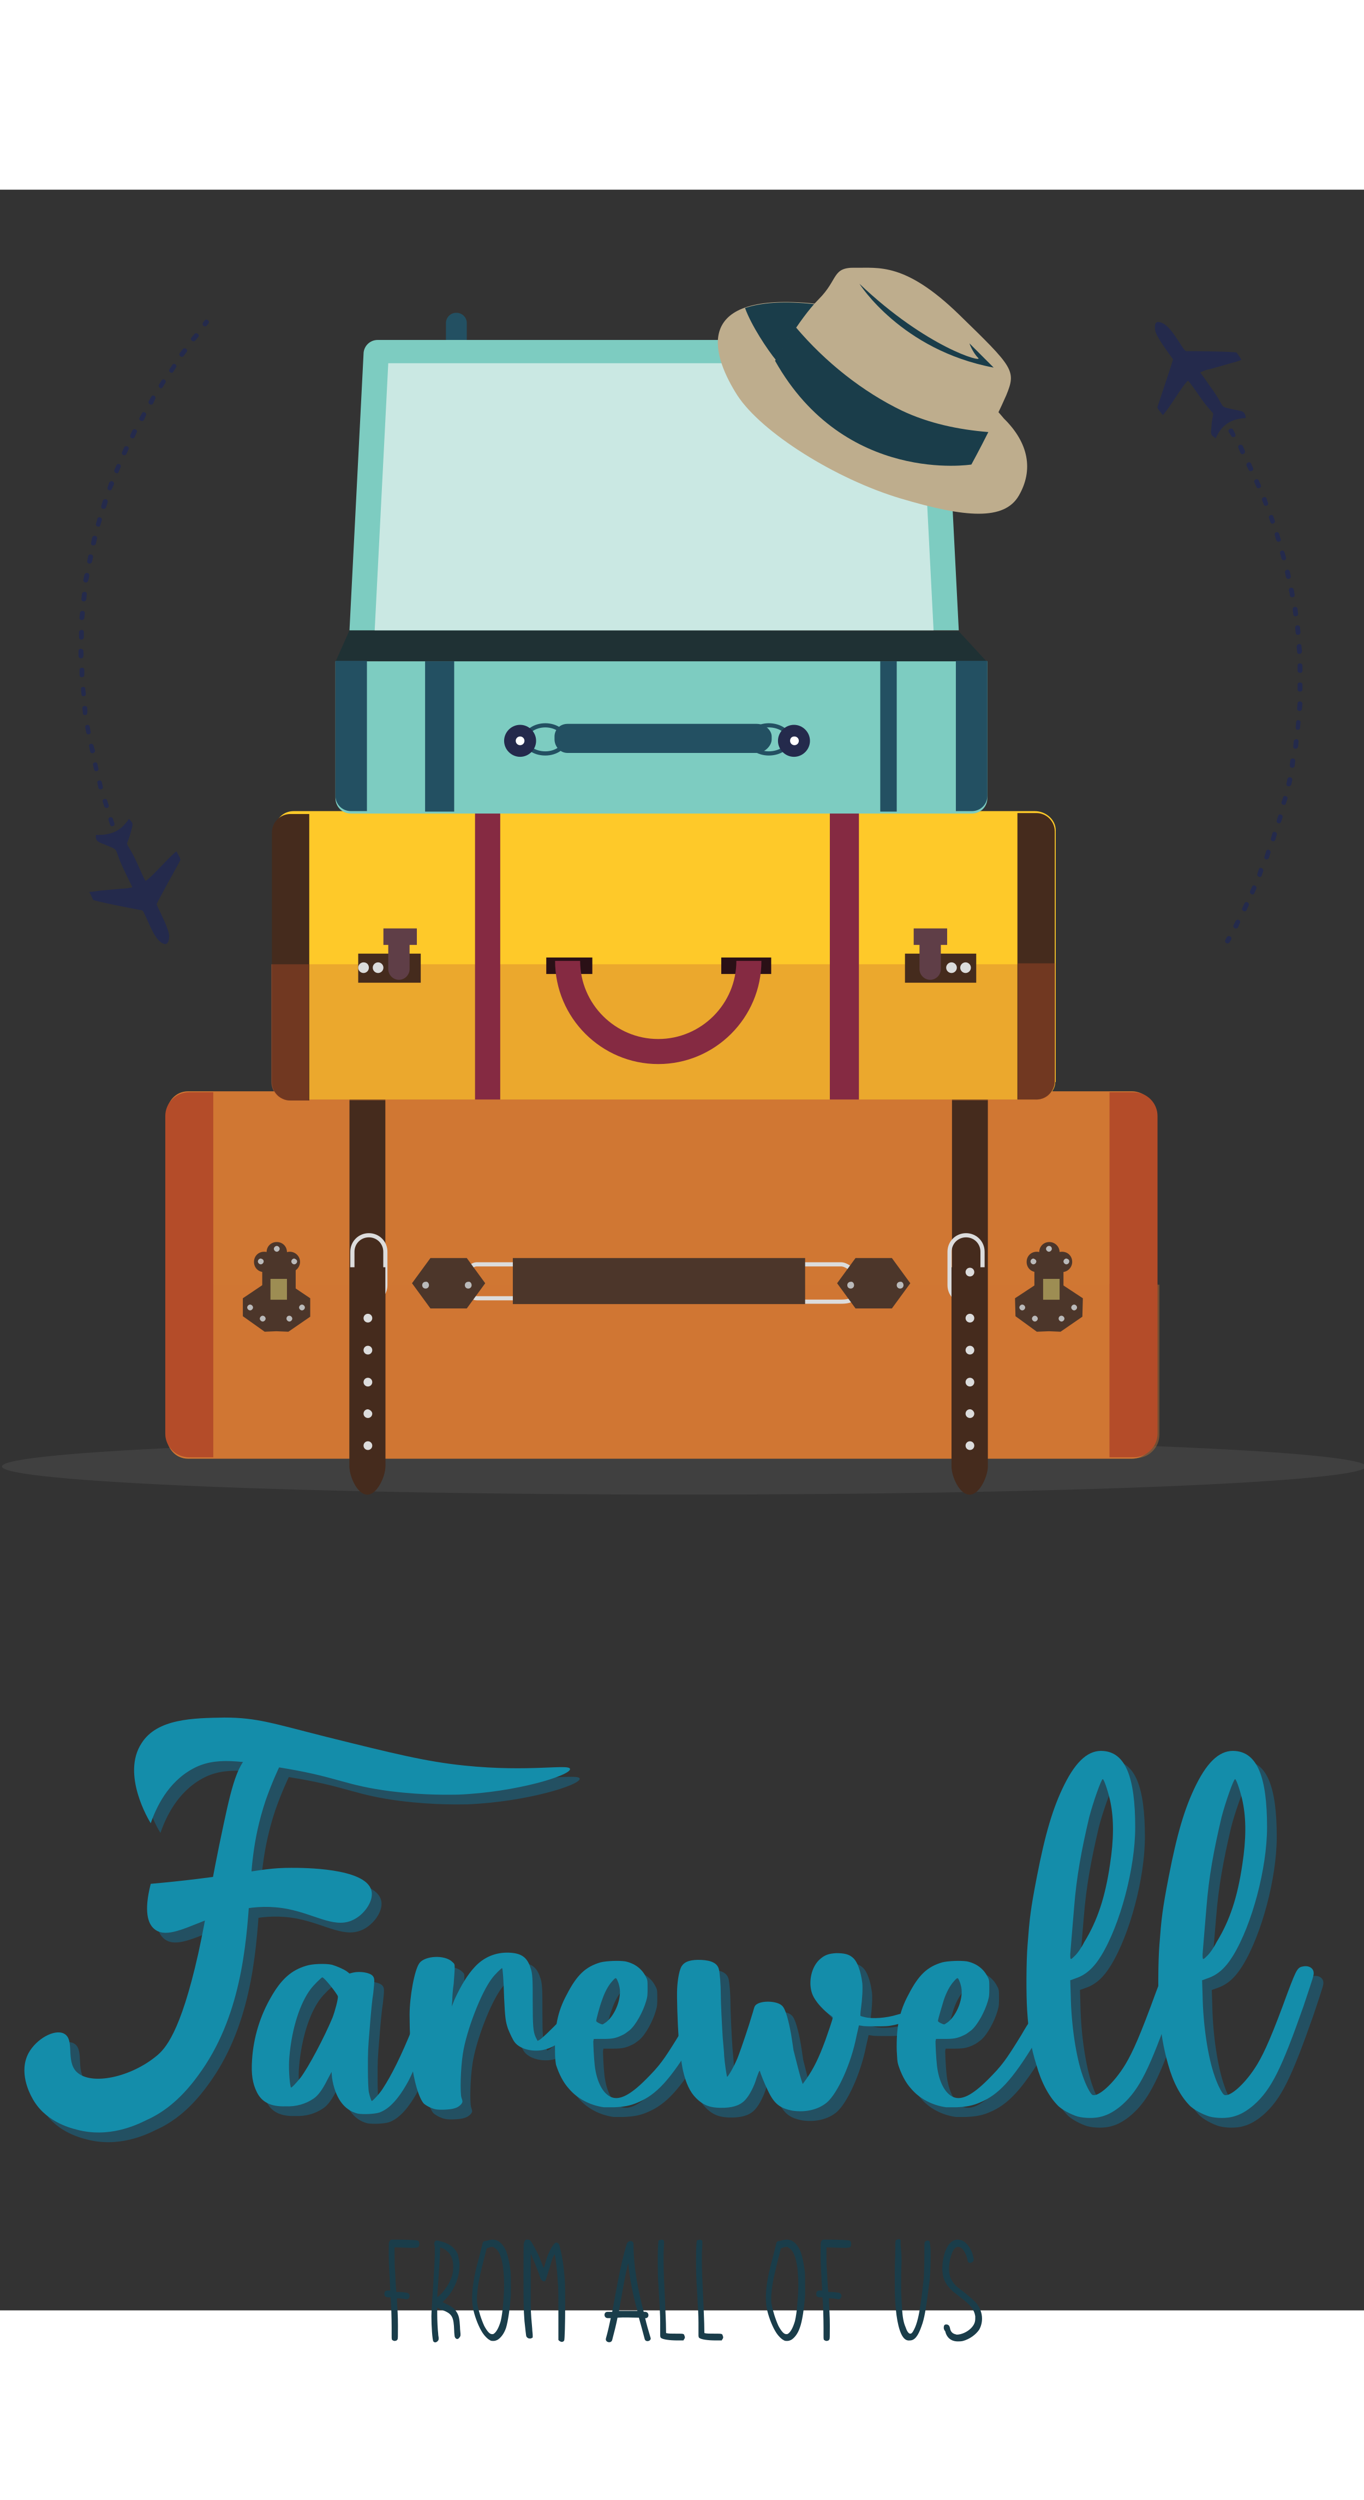 <svg id="elW1OX0fuoS1" xmlns="http://www.w3.org/2000/svg" xmlns:xlink="http://www.w3.org/1999/xlink" viewBox="78.9 66.4 281.4 437.5" shape-rendering="geometricPrecision" text-rendering="geometricPrecision" width="1364" height="2500"><rect x="78.9" y="66.4" width="281.4" height="437.5" fill="#333333" stroke="none"/><style>@keyframes elW1OX0fuoS439_tr__tr{0%{transform:translate(219.6px,164.223px) rotate(0deg)}to{transform:translate(219.6px,164.223px) rotate(-360deg)}}@keyframes elW1OX0fuoS471_tr__tr{0%{transform:translate(210.345px,166.277px) rotate(0deg)}to{transform:translate(210.345px,166.277px) rotate(-360deg)}}@keyframes elW1OX0fuoS633_tr__tr{.1%,0%,23%,57%,88%{transform:translate(258.499px,92.973px) rotate(0deg)}11%,46%,77%{transform:translate(258.499px,92.973px) rotate(-10deg)}35%,67%{transform:translate(258.499px,92.973px) rotate(10deg)}to{transform:translate(258.499px,92.973px) rotate(20deg)}}</style><g clip-rule="evenodd" fill="#242a4c" fill-rule="evenodd"><path d="M329.3 102.8c-1.2-.9-1-.6-.8-3.3.3-2.4.7-1.3-.8-3.1-1.4-1.6-3-4.3-4.1-5.5-1 .7-3.9 5.8-5.2 7.1-.3-.4-.5-.6-.8-1-.4-.6-.4-.4-.1-1.3.6-1.9 2.7-8 3-9.2-.9-1.3-3.6-4.8-3.7-6.1-.1-.6-.1-1.7.7-1.6 2 .1 3.7 3.4 5.1 5.4.6.8.5.6 1.5.6 1.1 0 9 .1 9.5.3.1.1.9 1.2 1 1.5-.7.3-1.4.5-2.2.7l-4.2 1.2c-.7.1-1.5.4-2.1.7.7.9 1.3 1.8 2 2.8 3.5 4.7 1.6 4.1 4.7 4.8 1.7.4 2.6.2 2.7 1.8-3.2.2-5 1.5-6.2 4.2z" transform="translate(.4 14.902)"/><path d="M332.9 101c-.3-.5-1.2-.1-.9.5l.5.8c.3.5 1.2.2.8-.5l-.4-.8zM331.3 206.3c-.3.6.6 1 .9.4l.3-.5c.3-.6-.6-1-.9-.5l-.3.6zM333 203.2c-.3.6.6 1 .9.5l.4-.9c.3-.6-.6-1-.9-.4l-.4.8zM334.8 199.7c-.3.5.6 1 .9.4l.4-.9c.3-.6-.6-1.1-.9-.4l-.4.9zM336.4 196.2c-.2.6.7 1 .9.4l.4-.9c.2-.6-.7-1-.9-.4l-.4.9zM337.9 192.6c-.2.6.7 1 .9.4l.3-.9c.2-.6-.7-1-.9-.4l-.3.9zM339.4 189c-.3.6.6 1 .9.3l.3-1c.2-.5-.7-1-.9-.3l-.3 1zM340.7 185.3c-.2.6.7.9.9.3l.3-1c.2-.6-.8-.9-.9-.3l-.3 1zM341.9 181.6c-.2.6.7.9.9.3l.3-.9c.2-.6-.8-.9-.9-.3l-.3.9zM342.9 177.8c-.2.6.8.9.9.3l.3-.9c.2-.6-.8-.9-.9-.3l-.3.9zM343.9 174c-.1.7.8.8 1 .2l.2-.9c.1-.7-.9-.8-1-.2l-.2.9zM344.6 170.2c-.1.6.8.8 1 .2l.1-1c.1-.6-.8-.8-1-.2l-.1 1zM345.3 166.3c-.1.7.9.7 1 .1l.1-1c.1-.7-.9-.7-1-.1l-.1 1zM345.8 162.4c-.1.7.9.7.9.1l.1-1c.1-.7-.9-.8-.9-.1l-.1 1zM346.1 158.5c-.1.6.9.8 1 .1l.1-1c0-.7-1-.7-1-.1l-.1 1zM346.2 154.6c0 .6 1 .6 1 0v-1c0-.6-1-.6-1 0v1zM346.2 150.7c0 .6 1 .7 1 0v-1c0-.6-1-.7-1 0v1zM346.1 146.8c0 .7 1 .6 1-.1l-.1-1c0-.7-1-.6-1 .1l.1 1zM345.8 142.9c0 .6 1 .6 1-.1l-.1-1c-.1-.6-1-.6-1 .1l.1 1zM345.3 139.1c.1.7 1.1.4 1-.1l-.1-1c-.1-.7-1.1-.5-1 .1l.1 1zM344.6 135.2c.1.6 1.1.5 1-.2-.1-.3-.1-.7-.2-1-.1-.6-1.1-.5-1 .2.1.4.2.7.2 1zM343.8 131.4c.2.7 1.1.4 1-.2l-.2-.9c-.2-.7-1.1-.4-1 .2l.2.9zM342.9 127.6c.2.6 1.1.4.9-.3l-.3-1c-.2-.6-1.1-.4-.9.3l.3 1zM341.8 123.8c.2.6 1.2.3.9-.3-.1-.3-.2-.6-.3-1-.2-.6-1.1-.4-.9.3.1.4.2.7.3 1zM340.6 120.1c.2.6 1.1.2.9-.3l-.3-.9c-.2-.6-1.1-.2-.9.3l.3.9zM339.2 116.4c.2.6 1.1.3.9-.3l-.3-.9c-.2-.6-1.2-.2-.9.4l.3.8zM337.7 112.8c.2.6 1.2.2.9-.4l-.4-.9c-.3-.6-1.2-.1-.9.4l.4.9zM336.1 109.3c.3.6 1.2.1.9-.4l-.4-.9c-.3-.6-1.2-.1-.9.5l.4.8zM334.4 105.8c.3.6 1.2.1.9-.5l-.4-.9c-.3-.6-1.2-.2-.9.4l.4 1z" transform="translate(.4 14.902)"/></g><g clip-rule="evenodd" fill="#242a4c" fill-rule="evenodd"><path d="M105.1 181.3c1 1.1.9.8.2 3.4-.7 2.3-.9 1.2.2 3.2 1.1 1.8 2.2 4.8 3 6.2 1.1-.5 4.9-5 6.4-6.1.2.4.4.7.6 1.1.3.7.3.5-.1 1.3-1 1.8-4.1 7.4-4.6 8.5.6 1.5 2.7 5.3 2.6 6.7 0 .6-.2 1.7-1 1.5-1.9-.5-3-4-4.1-6.2-.4-.9-.4-.7-1.4-.9-1.1-.2-8.8-1.7-9.2-2-.1-.2-.6-1.4-.8-1.6.7-.1 1.5-.2 2.3-.3l4.4-.4c.7 0 1.5-.1 2.2-.3-.5-1-1-2.1-1.5-3.1-2.6-5.3-.9-4.3-3.7-5.5-1.6-.7-2.5-.7-2.3-2.2 3.2.1 5.1-.8 6.8-3.3z" transform="translate(.4 14.902)"/><path d="M101.2 182.5c.2.6 1.1.3.9-.3l-.3-.9c-.2-.6-1.1-.4-.9.3l.3.9zM121.5 79.1c.4-.5-.4-1.1-.8-.6l-.3.4c-.4.6.4 1.1.8.6l.3-.4zM119.4 81.9c.4-.5-.4-1.1-.8-.6l-.6.7c-.4.5.4 1.1.8.6l.6-.7zM117 85c.4-.5-.4-1.1-.8-.6l-.6.8c-.4.5.4 1.1.8.6l.6-.8zM114.8 88.2c.4-.6-.5-1.1-.8-.5l-.5.8c-.4.6.5 1.1.8.5l.5-.8zM112.6 91.4c.4-.6-.5-1.1-.8-.5l-.5.8c-.3.6.5 1.1.8.5l.5-.8zM110.5 94.7c.3-.5-.4-1.1-.8-.5l-.5.9c-.3.5.5 1.1.9.5l.4-.9zM108.6 98.1c.3-.6-.6-1-.8-.5l-.5.9c-.3.6.6 1 .9.5l.4-.9zM106.7 101.6c.3-.6-.6-1-.9-.4l-.4.9c-.3.6.6 1 .9.4l.4-.9zM105 105.1c.3-.6-.6-1-.9-.4l-.4.9c-.3.6.6 1 .9.4l.4-.9zM103.4 108.7c.2-.6-.7-.9-.9-.3l-.4.9c-.2.6.7 1 .9.4l.4-1zM102 112.3c.2-.6-.7-1-1-.3l-.3.9c-.2.6.7.9.9.3l.4-.9zM100.7 116c.2-.7-.8-.9-1-.3l-.3 1c-.2.7.8.9 1 .3l.3-1zM99.5 119.7c.2-.6-.8-.9-.9-.3l-.3 1c-.2.6.8.9.9.3l.3-1zM98.5 123.5c.2-.6-.8-.9-1-.2l-.2 1c-.2.7.8.8 1 .2l.2-1zM97.7 127.3c.1-.6-.9-.8-1-.2l-.2 1c-.1.6.8.8 1 .1l.2-.9zM96.9 131.1c.1-.6-.8-.8-1-.1-.1.3-.1.6-.2 1-.1.6.9.8 1 .1.1-.3.2-.6.2-1zM96.4 135c.1-.7-.9-.7-1-.1l-.1 1c-.1.7.9.7 1 .1l.1-1zM96 138.9c.1-.6-.9-.7-1-.1l-.1 1c0 .6.9.7 1 0l.1-.9zM95.8 142.8c0-.7-1-.6-1 0v1c0 .7 1 .7 1 0v-1zM95.7 146.7c0-.6-1-.7-1 0v1c0 .6 1 .7 1 0 .1-.3 0-.7 0-1zM95.9 150.6c0-.7-1-.6-1 0v1c0 .7 1 .6 1 0v-1zM96.1 154.5c0-.6-1-.6-.9.1l.1 1c0 .6 1 .5.9-.1l-.1-1zM96.5 158.4c-.1-.6-1.1-.5-1 .1 0 .3.1.7.1 1 0 .6 1 .5.9-.1.1-.3 0-.6 0-1zM97 162.3c-.1-.7-1.1-.4-.9.2l.2 1c.1.6 1.1.4.9-.2l-.2-1zM97.8 166.2c-.1-.6-1.1-.5-.9.2l.2 1c.1.6 1.1.4 1-.2l-.3-1zM98.6 170c-.1-.6-1.1-.4-.9.2l.2.9c.2.7 1.1.3.9-.2l-.2-.9zM99.5 173.7c-.2-.6-1.1-.3-.9.2l.2 1c.2.6 1.1.3.9-.3l-.2-.9zM100.6 177.5c-.2-.6-1.1-.3-.9.3l.3.9c.2.6 1.2.4.9-.3l-.3-.9z" transform="translate(.4 14.902)"/></g><path d="M360.3 314.9c0 3.2-63 5.8-140.7 5.8s-140.7-2.6-140.7-5.8 63-5.8 140.7-5.8 140.7 2.6 140.7 5.8z" opacity=".2" fill="#777677" transform="translate(.4 14.902)"/><g fill="#d07733"><path d="M316.9 308.3c0 2.7-2.3 5-4.9 5H117.3c-2.7 0-4.5-2.3-4.5-5v-65.8c0-2.7 1.8-5 4.5-5H312c2.7 0 4.9 2.3 4.9 5v65.8z" transform="translate(.4 14.902)"/><path d="M113 277.4v30.9c0 2.7 2.2 4.9 4.9 4.9h194.9c2.7 0 4.9-2.2 4.9-4.9v-30.9H113z" opacity=".4" transform="translate(.4 14.902)"/></g><g fill="#b44c29"><path d="M122.5 237.7h-5c-2.7 0-4.9 2.2-4.9 4.9v65.5c0 2.7 2.2 4.9 4.9 4.9h5v-75.3z" transform="translate(.4 14.902)"/><path d="M122.5 277.2h-9.9v30.9c0 2.7 2.2 4.9 4.9 4.9h5v-35.8z" opacity=".4" transform="translate(.4 14.902)"/></g><g fill="#b44c29"><path d="M307.4 237.7h5c2.7 0 4.9 2.2 4.9 4.9v65.5c0 2.7-2.2 4.9-4.9 4.9h-5v-75.3z" transform="translate(.4 14.902)"/><path d="M307.4 277.2h9.9v30.9c0 2.7-2.2 4.9-4.9 4.9h-5v-35.8z" opacity=".4" transform="translate(.4 14.902)"/></g><g transform="translate(.4 14.902)"><path fill="#4c362a" d="M137.9 277.1H133.2l-4.6 3.1v3.7l4.5 3.2 2.4-.1 2.5.1 4.5-3.1v-3.8z"/><g fill="#4c362a"><path d="M135.1 272.7c0 1.1-.9 2.1-2.1 2.1s-2.1-.9-2.1-2.1.9-2.1 2.1-2.1 2.1.9 2.1 2.1zM140.4 272.7c0 1.1-.9 2.1-2.1 2.1s-2.1-.9-2.1-2.1.9-2.1 2.1-2.1c1.1 0 2.1.9 2.1 2.1z"/><path d="M137.7 270.7c0 1.2-.9 2.1-2.1 2.1s-2.1-.9-2.1-2.1.9-2.1 2.1-2.1 2.1.9 2.1 2.1z"/><rect width="6.9" height="8.6" rx="0" ry="0" transform="translate(132.6 271.9)"/></g><path d="M132.9 272.6c0 .3-.3.6-.6.6s-.6-.3-.6-.6.3-.6.6-.6c.4.1.6.3.6.6zM130.7 282.1c0 .3-.3.6-.6.6s-.6-.3-.6-.6.3-.6.6-.6.6.3.6.6zM133.3 284.4c0 .3-.3.6-.6.6s-.6-.3-.6-.6.3-.6.6-.6.6.3.6.6zM140.2 282.1c0 .3.3.6.6.6s.6-.3.6-.6-.3-.6-.6-.6-.6.3-.6.6zM137.6 284.4c0 .3.3.6.6.6s.6-.3.6-.6-.3-.6-.6-.6c-.4 0-.6.3-.6.6zM136.2 270c0 .3-.3.6-.6.6s-.6-.3-.6-.6.3-.6.6-.6.6.3.6.6zM139.8 272.6c0 .3-.3.6-.6.6s-.6-.3-.6-.6.3-.6.6-.6c.3.1.6.3.6.6z" fill="#bababa"/><rect width="3.4" height="4.3" rx="0" ry="0" transform="translate(134.3 276.2)" fill="#9d8d53"/></g><g transform="translate(.4 14.902)"><path fill="#4c362a" d="M297.2 277.1h-4.6l-4.7 3.1.1 3.7 4.4 3.2 2.5-.1 2.4.1 4.5-3.1.1-3.8z"/><g fill="#4c362a"><path d="M294.5 272.7c0 1.1-.9 2.1-2.1 2.1s-2.1-.9-2.1-2.1.9-2.1 2.1-2.1c1.1 0 2.1.9 2.1 2.1zM299.7 272.7c0 1.1-.9 2.1-2.1 2.1s-2.1-.9-2.1-2.1.9-2.1 2.1-2.1 2.1.9 2.1 2.1z"/><path d="M297.1 270.7c0 1.2-.9 2.1-2.1 2.1s-2.1-.9-2.1-2.1.9-2.1 2.1-2.1c1.1 0 2.1.9 2.1 2.1z"/><rect width="6" height="8.6" rx="0" ry="0" transform="translate(291.9 271.9)"/></g><path d="M292.3 272.6c0 .3-.3.6-.6.6s-.6-.3-.6-.6.3-.6.6-.6c.3.1.6.3.6.6zM290 282.1c0 .3-.3.6-.6.6s-.6-.3-.6-.6.3-.6.6-.6.6.3.6.6zM292.6 284.4c0 .3-.3.6-.6.6s-.6-.3-.6-.6.3-.6.6-.6.6.3.6.6zM299.5 282.1c0 .3.3.6.6.6s.6-.3.6-.6-.3-.6-.6-.6-.6.3-.6.6zM296.9 284.4c0 .3.3.6.6.6s.6-.3.6-.6-.3-.6-.6-.6c-.4 0-.6.3-.6.6zM295.5 270c0 .3-.3.6-.6.6s-.6-.3-.6-.6.3-.6.6-.6c.4 0 .6.3.6.6zM299.1 272.6c0 .3-.3.6-.6.6s-.6-.3-.6-.6.3-.6.6-.6c.4.1.6.3.6.6z" fill="#bababa"/><rect width="3.4" height="4.3" rx="0" ry="0" transform="translate(293.7 276.2)" fill="#9d8d53"/></g><g transform="translate(.4 14.902)"><path d="M187.3 278.5c0 .9-.7 1.7-1.7 1.7h-8.7c-.9 0-1.7-.7-1.7-1.7v-3.6c0-.9.7-1.7 1.7-1.7h8.7c.9 0 1.7.7 1.7 1.7v3.6z" fill="none" stroke="#dcdcdc" stroke-width=".861" stroke-miterlimit="10"/><path fill="#4c362a" d="M167.3 282.3l-3.8-5.2 3.8-5.2h7.5l3.8 5.2-3.8 5.2z"/><path d="M254.5 275.1c0-.9-1.5-1.9-2.5-1.9h-8.1c-.9 0-1.5 1-1.5 1.9v4.8c0 .9.6 1 1.5 1h8.1c.9 0 2.5-.1 2.5-1v-4.8z" fill="none" stroke="#dcdcdc" stroke-width=".861" stroke-miterlimit="10"/><path fill="#4c362a" d="M262.5 282.3l3.8-5.2-3.8-5.2H255l-3.8 5.2 3.8 5.2z"/><rect width="60.3" height="9.5" rx="0" ry="0" transform="translate(184.3 271.9)" fill="#4c362a"/><path d="M167 277.5c0 .4-.3.7-.7.7s-.7-.3-.7-.7.3-.7.7-.7c.4-.1.7.3.7.7zM175.8 277.5c0 .4-.3.7-.7.7s-.7-.3-.7-.7.3-.7.7-.7c.4-.1.7.3.7.7zM264.9 277.5c0 .4-.3.7-.7.7s-.7-.3-.7-.7.3-.7.7-.7c.4-.1.7.3.7.7zM254.7 277.5c0 .4-.3.7-.7.7s-.7-.3-.7-.7.3-.7.7-.7c.4-.1.7.3.7.7z" fill="#bababa"/></g><path d="M150.6 237.7v77.2c0 2 1.6 5.8 3.7 5.8 2 0 3.7-3.8 3.7-5.8v-76.7-.5h-7.4z" fill="#452b1d" transform="translate(.4 14.902)"/><path d="M158.4 292.402c0 1.9-1.5 3.4-3.4 3.4s-3.4-1.5-3.4-3.4v-6.9c0-1.9 1.5-3.4 3.4-3.4s3.4 1.5 3.4 3.4v6.9z" fill="none" stroke="#dcdcdc" stroke-width=".861" stroke-miterlimit="10"/><path d="M150.6 273.8v41.1c0 2 1.6 5.8 3.7 5.8 2 0 3.7-3.8 3.7-5.8v-41.1h-7.4zM274.9 237.7v77.2c0 2 1.6 5.8 3.7 5.8 2 0 3.7-3.8 3.7-5.8v-76.7-.5h-7.4z" fill="#452b1d" transform="translate(.4 14.902)"/><path d="M281.6 292.402c0 1.9-1.5 3.4-3.4 3.4s-3.4-1.5-3.4-3.4v-6.9c0-1.9 1.5-3.4 3.4-3.4s3.4 1.5 3.4 3.4v6.9z" fill="none" stroke="#dcdcdc" stroke-width=".861" stroke-miterlimit="10"/><path d="M274.8 273.8v41.1c0 2 1.6 5.8 3.7 5.8 2 0 3.7-3.8 3.7-5.8v-41.1h-7.4z" fill="#452b1d" transform="translate(.4 14.902)"/><path d="M279.5 274.8c0 .5-.4.9-.9.9s-.9-.4-.9-.9.4-.9.9-.9.9.4.9.9z" fill="#dcdcdc" transform="translate(.4 14.902)"/><g fill="#dcdcdc"><path d="M155.3 284.3c0 .5-.4.9-.9.9s-.9-.4-.9-.9.4-.9.9-.9.9.4.9.9zM155.3 290.9c0 .5-.4.9-.9.9s-.9-.4-.9-.9.4-.9.9-.9.9.4.9.9zM155.3 297.5c0 .5-.4.9-.9.9s-.9-.4-.9-.9.4-.9.9-.9.9.4.9.9zM155.3 304c0 .5-.4.9-.9.9s-.9-.4-.9-.9.4-.9.9-.9c.5.1.9.5.9.9zM155.3 310.6c0 .5-.4.9-.9.9s-.9-.4-.9-.9.4-.9.9-.9.9.4.9.9z" transform="translate(.4 14.902)"/></g><g fill="#dcdcdc"><path d="M279.5 284.3c0 .5-.4.9-.9.9s-.9-.4-.9-.9.4-.9.9-.9.9.4.9.9zM279.5 290.9c0 .5-.4.9-.9.9s-.9-.4-.9-.9.4-.9.9-.9.9.4.9.9zM279.5 297.5c0 .5-.4.9-.9.9s-.9-.4-.9-.9.4-.9.9-.9.9.4.9.9zM279.5 304c0 .5-.4.9-.9.9s-.9-.4-.9-.9.4-.9.9-.9.9.5.9.9zM279.5 310.6c0 .5-.4.9-.9.9s-.9-.4-.9-.9.4-.9.9-.9.9.4.9.9z" transform="translate(.4 14.902)"/></g><g transform="translate(.4 14.902)"><path d="M296.2 235.6c0 2.1-2 3.6-4.3 3.6H139.1c-2.3 0-3.9-1.5-3.9-3.6v-52c0-2.1 1.6-3.9 3.9-3.9H292c2.3 0 4.3 1.8 4.3 3.9v52z" fill="#fec929"/><path d="M134.5 211.3v24.3c0 2.1 1.7 3.8 3.8 3.8h153.1c2.1 0 3.8-1.7 3.8-3.8v-24.3H134.5z" opacity=".4" fill="#d07733"/><path d="M142.3 180.3h-3.9c-2.1 0-3.8 1.7-3.8 3.8v51.5c0 2.1 1.7 3.8 3.8 3.8h3.9v-59.1z" fill="#452b1d"/><path d="M142.3 211.3h-7.8v24.3c0 2.1 1.7 3.8 3.8 3.8h3.9v-28.1z" opacity=".4" fill="#b44c29"/><path d="M288.4 180.1h3.9c2.1 0 3.8 1.7 3.8 3.8v51.5c0 2.1-1.7 3.8-3.8 3.8h-3.9v-59.1z" fill="#452b1d"/><path d="M288.4 211.1h7.8v24.3c0 2.1-1.7 3.8-3.8 3.8h-3.9v-28.1z" opacity=".4" fill="#b44c29"/><rect width="5.2" height="59.4" rx="0" ry="0" transform="translate(176.5 179.8)" fill="#852a42"/><rect width="6" height="59.4" rx="0" ry="0" transform="translate(249.7 179.8)" fill="#852a42"/><g><path fill="#452b1d" d="M165.3 215.1h-12.9v-6h12.9z"/><path d="M154.6 212c0 .6-.5 1.1-1.1 1.1s-1.1-.5-1.1-1.1.5-1.1 1.1-1.1c.7 0 1.1.5 1.1 1.1zM157.6 212c0 .6-.5 1.1-1.1 1.1s-1.1-.5-1.1-1.1.5-1.1 1.1-1.1 1.1.5 1.1 1.1z" fill="#dcdcdc"/><g fill="#5f3e47"><path d="M158.6 206.1v6.2c0 1.2 1 2.2 2.2 2.2s2.2-1 2.2-2.2v-6.2h-4.4z"/><rect width="6.9" height="3.4" rx="0" ry="0" transform="translate(157.6 203.9)"/></g></g><g><path fill="#452b1d" d="M265.2 215.1h14.7v-6h-14.7z"/><path d="M276.6 212c0 .6.5 1.1 1.1 1.1s1.1-.5 1.1-1.1-.5-1.1-1.1-1.1-1.1.5-1.1 1.1zM273.7 212c0 .6.5 1.1 1.1 1.1s1.1-.5 1.1-1.1-.5-1.1-1.1-1.1-1.1.5-1.1 1.1z" fill="#dcdcdc"/><g fill="#5f3e47"><path d="M272.6 206.1v6.2c0 1.2-1 2.2-2.2 2.2s-2.2-1-2.2-2.2v-6.2h4.4z"/><rect width="6.9" height="3.4" rx="0" ry="0" transform="translate(267 203.9)"/></g></g><g><rect width="9.5" height="3.4" rx="0" ry="0" transform="translate(191.2 209.9)" fill="#2a1016"/><rect width="10.3" height="3.4" rx="0" ry="0" transform="translate(227.3 209.9)" fill="#2a1016"/><path d="M233 210.6c0 10.3-8.4 18.7-18.7 18.7s-18.7-8.4-18.7-18.7" fill="none" stroke="#852a42" stroke-width="5.168" stroke-miterlimit="10"/></g></g><g transform="translate(.4 14.902)"><g fill="#235062"><path d="M174.8 87v-8c0-1.2-1-2.1-2.1-2.1h-.1c-1.2 0-2.1 1-2.1 2.1v8h4.3zM257.5 87v-8c0-1.2-1-2.1-2.1-2.1h-.1c-1.2 0-2.1 1-2.1 2.1v8h4.3z"/></g><path fill="#1f3134" d="M282.3 149.1l-134.5-.4 2.8-6.3 125.7.2z"/><path fill="#f8cb71" d="M155.7 137.6l2.9-49.1h109.7l2.9 49.1z"/><path d="M276.3 142.4l-2.9-57c0-1.6-1.3-2.9-2.9-2.9H156.4c-1.6 0-2.9 1.3-2.9 2.9l-2.9 57h125.7z" fill="#7dccc1"/><path fill="#cae8e3" d="M271.1 142.4l-2.8-55.1H158.6l-2.8 55.1z"/><path d="M147.7 148.7V177c0 1.8 1.4 3.2 3.2 3.2H279c1.8 0 3.2-1.4 3.2-3.2v-28.2H147.7z" fill="#7dccc1"/><path d="M147.7 148.7v27.8c0 1.8 1.4 3.2 3.2 3.2h3.3v-31h-6.5zM275.7 148.7v31h3.3c1.8 0 3.2-1.4 3.2-3.2v-27.8h-6.5z" fill="#235062"/><path d="M195.1 164.9c0 1.6-1.9 2.9-4.1 2.9-2.3 0-4.1-1.3-4.1-2.9s1.9-2.9 4.1-2.9 4.1 1.3 4.1 2.9z" fill="none" stroke="#235062" stroke-width=".861" stroke-miterlimit="10"/><path d="M189.1 165.2c0 1.8-1.5 3.3-3.3 3.3s-3.3-1.5-3.3-3.3 1.5-3.3 3.3-3.3 3.3 1.5 3.3 3.3z" fill="#242a4c"/><path d="M186.7 165.2c0 .5-.4.9-.9.9s-.9-.4-.9-.9.4-.9.9-.9.9.4.9.9z" fill="#fff"/><path d="M233 164.9c0 1.6 1.9 2.9 4.1 2.9 2.3 0 4.2-1.3 4.2-2.9s-1.9-2.9-4.2-2.9c-2.2 0-4.1 1.3-4.1 2.9z" fill="none" stroke="#235062" stroke-width=".861" stroke-miterlimit="10"/><path d="M239 165.2c0 1.8 1.5 3.3 3.3 3.3s3.3-1.5 3.3-3.3-1.5-3.3-3.3-3.3-3.3 1.5-3.3 3.3z" fill="#242a4c"/><path d="M241.5 165.2c0 .5.4.9.9.9s.9-.4.9-.9-.4-.9-.9-.9c-.6 0-.9.4-.9.9z" fill="#fff"/><path d="M237.7 164.9c0 1.3-1.4 2.8-3.1 2.8h-39c-1.7 0-2.7-1.5-2.7-2.8v-.6c0-1.3 1-2.6 2.7-2.6h39c1.7 0 3.1 1.3 3.1 2.6v.6z" fill="#235062"/><rect width="6" height="31" rx="0" ry="0" transform="translate(166.2 148.8)" fill="#235062"/><rect width="3.4" height="31" rx="0" ry="0" transform="translate(260.1 148.8)" fill="#235062"/></g><g style="animation:elW1OX0fuoS633_tr__tr 10000ms linear infinite normal forwards"><path d="M285.6 98.7s-18-22.4-41.3-23.9c-23.3-1.6-18.6 11.4-13.7 19.1 5 7.7 20.3 17.3 33.7 21.3s21.4 4.6 24.4-.6 2.1-10.8-3.1-15.9z" fill="#bead8d" transform="translate(.4 14.902)"/><path d="M276.4 105.5c1.5-2.4 3.1-5 5.2-6.8.6-.7 1.3-1.5 2-2.1-5.2-5.7-20.6-20.4-39.4-21.7-5.4-.4-9.2.1-12 1 1.3 3.6 4.6 8.6 6.5 10.9 4.9 6 9.3 8.2 15.7 12.6 6.7 4.5 13.8 7.4 21.2 8.9 0-1 .2-1.9.8-2.8z" fill="#1a3d4a" transform="translate(.4 14.902)"/><path d="M238.5 86.8s4.8-8.6 8.9-12.7 2.7-6.6 7.5-6.5 10.3-1.2 21.5 9.7 11.8 11.5 9.7 16.6c-2.2 5.1-7.1 14.4-7.1 14.4s-26.2 4.1-40.5-21.5z" fill="#bead8d" transform="translate(.4 14.902)"/><path d="M264.6 97.1c-8.1-3.9-15.8-10-21.9-17.2-2.4 3.5-4.3 6.9-4.3 6.9 14.4 25.6 40.5 21.4 40.5 21.4s1.7-3.1 3.5-6.7c-6.2-.5-12.3-1.8-17.8-4.4zM255.8 70.9s8.6 13.7 27.7 17.3l-5-5s.6 1.8 1.8 3c1.2 1.1-10.5-2-24.5-15.3z" fill="#1a3d4a" transform="translate(.4 14.902)"/></g><g><g fill="#1a3d4a"><path d="M159.4 482.4h1c2.1 0 4.1.1 4.3.2s.3.3.3.7-.1.6-.3.7c-.1 0-.4.1-.8.1-1.2 0-3.2-.1-3.8-.1h-.2v1.3c0 1.1 0 2.6.1 3.5.1 1.8.2 4.3.3 4.4h.5c.5 0 1.5.1 1.8.2.2.1.4.3.4.6 0 .2-.1.5-.3.6-.1.1-.2.1-.3.1s-.3 0-.6-.1c-.2 0-.6-.1-.9-.1h-.5v.5c.1 2.1.2 2.9.2 5.2 0 2.4 0 2.6-.1 2.8s-.3.3-.6.3c-.1 0-.2 0-.3-.1-.3-.1-.3-.2-.3-1v-.7-.9c0-1.9-.1-5-.2-6v-.3h-.4c-.7 0-.9-.2-.9-.7s.2-.7.8-.7h.4v-.5c-.2-3.4-.3-5-.3-6.8v-.9c0-2 0-1.9.5-2.3h.2zM173.3 487.8c0 2.8-1.5 5.6-3 7l-.5.5s.3.1.6.3c1.3.6 1.9 1 2.4 1.9.4.7.5 1.3.6 2.9 0 .6.1 1.2.1 1.4v.3c0 .3-.2.5-.4.7-.1.1-.2.1-.3.1-.2 0-.4-.2-.5-.5 0-.1-.1-.7-.1-1.2-.1-2.9-.4-3.5-2.5-4.3-.3-.1-.7-.3-.8-.4-.2-.1-.2-.1-.2 0v1.2c0 1.4.1 3.3.2 4.1 0 .4.1.7.1.9s0 .4-.1.5c-.1.2-.4.4-.6.4s-.3-.1-.4-.2c-.2-.3-.4-3.1-.4-5.2 0-1.6.7-10.6.7-12.9v-1.1c0-.4 0-.6-.1-.7v-.3c0-.2.1-.4.2-.5s.2-.1.3-.1.3 0 .6.1c1.8.4 3 1.2 3.7 2.6.2.7.4 1.6.4 2.5zm-4.6 6.5c1.4-1 2.8-3.1 3.2-5 .1-.5.1-1 .1-1.4 0-2-1-3.4-2.7-3.9 0 1.8-.4 7.3-.6 10.3zM180.1 482.4c1.2 0 2 .8 2.6 1.9.5.9.8 2.4 1.1 4.4.1.6.1 2 .1 3.3v1.8c-.2 2.8-.6 5.5-1 6.8-.4 1.2-1.1 2.1-1.8 2.5-.3.1-.4.2-.8.2s-.5 0-.8-.2c-.4-.2-1-.8-1.4-1.4-.8-1.2-1.5-3-1.9-4.6-.2-.8-.3-1.7-.3-2.7 0-1.8.3-3.8.9-6.3.3-1.2 1.3-5 1.3-5.1.1-.2.3-.3.5-.3.1 0 .3-.1.5-.1.2-.1.6-.2 1-.2zm-.1 1.5c-.3 0-.5.1-.8.2l-.3.1-.3 1.2c-1.1 4.3-1.4 5.7-1.6 7.6 0 .3-.1.8-.1 1.3 0 .6 0 1.2.1 1.5.2 1.2.8 3.1 1.4 4.4.6 1.1 1.1 1.7 1.6 1.7h.2c.6-.2 1.2-1.3 1.6-2.7.2-.8.4-2.2.5-3.6.1-1.2.2-2.5.2-3.9s-.1-2.6-.2-3.5c-.3-2.2-.9-3.7-1.8-4.1-.1-.2-.3-.2-.5-.2zM187.4 482.4c.1 0 .3 0 .4.1.3.2 1.1 1.7 1.7 2.9.3.7 1 2.4 1.1 2.7 0 .1.1.1.1.1s.2-.5.3-1c.6-2 1.1-3 1.8-3.9.2-.2.3-.3.5-.3.1 0 .2 0 .2.1.3.1.4.3.5.9.5 1.8.8 3.9 1 6.4.1 1 .1 3.4.1 5.9 0 3.3-.1 6.7-.2 6.9s-.3.3-.5.3-.3-.1-.5-.2l-.2-.2v-5.3c0-3.6 0-5.6-.1-6.3-.1-2.2-.3-3.8-.5-5.2-.2-1-.1-1-.4-.5-.3.6-.5 1.3-.9 2.7-.5 1.6-.7 2.2-.8 2.4-.1.1-.2.1-.3.1-.2 0-.3-.1-.5-.3-.1-.1-.3-.5-.5-1.2-.5-1.4-1-2.6-1.4-3.5l-.3-.7V496c0 1.7.2 3.6.3 4.8 0 .4.1 1 .1 1.3v.5l-.2.1c-.1.1-.2.1-.4.1-.3 0-.5-.1-.7-.4-.1-.2-.2-1.5-.4-3.2-.2-2.7-.2-3.7-.2-9.8 0-5.2 0-6 .1-6.3.1-.4.2-.5.4-.7h.4zM211.5 502.9c-.4-1.5-.8-3-1.2-4.4-1.5 0-2.9-.1-4.4 0-.3 1.5-.7 3.1-1.1 4.6-.2.8-1.5.5-1.3-.3.4-1.4.7-2.8 1-4.2h-.6c-.9 0-.9-1.3-.1-1.3h1c.9-4.7 1.6-9.4 3-14 0-.1.1-.3.2-.3.3-.5 1.2-.4 1.2.3 0 4.8.9 9.4 2.1 14h.3c.9 0 .9 1.4 0 1.3.3 1.3.7 2.7 1.1 4 .3.7-1 1.1-1.2.3zm-3.4-15.7c-.8 3.3-1.3 6.6-1.9 9.9h3.8c-.9-3.2-1.6-6.6-1.9-9.9zM215 482.4c.1 0 .2 0 .3.1.2.1.2.2.2.5v.4c0 .3-.1 1.2-.1 2v1.7c0 1.7.1 3.8.3 8 .1 2.7.2 4.4.2 5.6 0 1 0 1 .1 1 .4.1 1 .1 2.1.1 1.4 0 1.5 0 1.6.4 0 .1.1.2.1.3 0 .2-.1.4-.2.5l-.1.2h-1.2c-1.7 0-3-.2-3.4-.5-.2-.1-.2-.4-.2-.7v-.2-.4-1.9c0-1.8-.1-2.6-.3-6.6-.2-2.8-.2-4.3-.2-6v-.9c0-2.1.1-3.2.2-3.5.1.1.4-.1.6-.1zM222.9 482.4c.1 0 .2 0 .3.1.2.1.2.2.2.5v.4c0 .3-.1 1.2-.1 2v1.7c0 1.7.1 3.8.3 8 .1 2.7.2 4.4.2 5.6 0 1 0 1 .1 1 .4.1 1 .1 2.1.1 1.4 0 1.5 0 1.6.4 0 .1.1.2.1.3 0 .2-.1.4-.2.5l-.1.2h-1.2c-1.7 0-3-.2-3.4-.5-.2-.1-.2-.4-.2-.7v-.2-.4-1.9c0-1.8-.1-2.6-.3-6.6-.2-2.8-.2-4.3-.2-6v-.9c0-2.1.1-3.2.2-3.5.1.1.4-.1.6-.1zM240.8 482.4c1.2 0 2 .8 2.6 1.9.5.9.8 2.4 1.1 4.4.1.6.1 2 .1 3.3v1.8c-.2 2.8-.6 5.5-1.1 6.8-.4 1.2-1.1 2.1-1.8 2.5-.3.1-.4.2-.8.2s-.5 0-.8-.2c-.4-.2-1-.8-1.4-1.4-.8-1.2-1.5-3-1.9-4.6-.2-.8-.3-1.7-.3-2.7 0-1.8.3-3.8.9-6.3.3-1.2 1.3-5 1.3-5.1.1-.2.3-.3.5-.3.1 0 .3-.1.5-.1.3-.1.7-.2 1.1-.2zm-.1 1.5c-.3 0-.5.1-.8.2l-.3.1-.3 1.2c-1.1 4.3-1.4 5.7-1.6 7.6 0 .3-.1.8-.1 1.3 0 .6 0 1.2.1 1.5.2 1.2.8 3.1 1.4 4.4.6 1.1 1.1 1.7 1.6 1.7h.2c.6-.2 1.2-1.3 1.6-2.7.2-.8.4-2.2.5-3.6.1-1.2.2-2.5.2-3.9s-.1-2.6-.2-3.5c-.3-2.2-.9-3.7-1.8-4.1-.1-.2-.3-.2-.5-.2zM248.5 482.4h1c2.1 0 4.1.1 4.3.2s.3.3.3.7-.1.6-.3.7c-.1 0-.4.1-.8.1-1.2 0-3.2-.1-3.8-.1h-.2v1.3c0 1.1 0 2.6.1 3.5.1 1.8.2 4.3.3 4.4h.5c.5 0 1.5.1 1.8.2.2.1.4.3.4.6 0 .2-.1.5-.3.6-.1.1-.2.1-.3.1s-.3 0-.6-.1c-.2 0-.6-.1-.9-.1h-.5v.5c.1 2.1.2 2.9.2 5.2 0 2.4 0 2.6-.1 2.8s-.3.3-.6.3c-.1 0-.2 0-.3-.1-.3-.1-.3-.2-.3-1v-.7-.9c0-1.9-.1-5-.2-6v-.3h-.4c-.7 0-.9-.2-.9-.7s.2-.7.8-.7h.4v-.5c-.2-3.4-.3-5-.3-6.8v-.9c0-2 0-1.9.5-2.3h.2zM264.4 501.8c-.8-1.8-1.3-5.1-1.3-10v-2.9c0-1.3.1-3.1.1-4.2 0-2.1 0-2.1.3-2.3.1 0 .3-.1.4-.1s.3 0 .4.2v.9c0 .3.2 1.7.2 3.1v.5c-.1 1.9-.1 3.4-.1 4.7 0 1.9.1 3.4.2 5s.3 2.8.7 3.7c.3.9.6 1.3.9 1.4h.1c.3 0 .5-.3.8-.9 1.2-2.3 1.6-7.5 2-10.8 0-.3.1-2.1.1-3.8 0-3.2 0-3.2.1-3.4s.4-.3.6-.3c.1 0 .3.1.4.2l.2 1.6v1.4c0 2.1-.1 4.4-.3 5.7-.7 5.5-1 7.2-1.6 8.8-.7 2-1.4 2.9-2.4 2.9-.7.1-1.3-.3-1.8-1.4zM273.2 500.6c0-.4.1-.7.5-.7.5 0 .7.3.8.8.1.6.4 1 1 1.2.1 0 .3.1.4.1.9 0 2.1-.5 2.9-1.3.6-.6.9-1.2.9-2v-.5c-.2-1.3-1-2.4-3.2-4-.6-.5-1.3-1-1.5-1.2-1.1-1-1.8-2.1-2-3.4 0-.3-.1-.7-.1-1.1 0-2.4.8-5.5 2.6-6 .2-.1.4-.1.6-.1.3 0 .7.1.9.2 1.1.5 2 1.9 2.3 3.4 0 .1.1.3.1.4 0 .5-.3.7-.7.8h-.1c-.3 0-.5-.3-.5-.6-.1-.7-.5-1.6-.9-2.1-.3-.4-.7-.6-1-.6s-.6.1-.8.4c-.5.5-1 2.2-1.1 3.6v.7c0 1.4.5 2.4 1.5 3.4.2.2.9.7 1.4 1.1 1.6 1.3 2.2 1.8 2.8 2.5.7.9 1.1 2 1.1 3.1 0 .8-.2 1.6-.6 2.3-.7 1-1.9 1.9-3.3 2.3-.4.1-.8.1-1.1.1-1.4 0-2.3-.8-2.6-2.1-.2-.2-.3-.5-.3-.7z" transform="translate(.4 6.902)"/></g><path d="M111.6 398.5c1.1-3.2 3.5-8.4 8.6-11.2 4.7-2.6 9.8-1.7 19.8 0 10.4 1.8 11.8 3.4 21.1 4.6 7.2.9 12.6.7 13.9.7 12.1-.5 23.3-4 23.1-5.3-.2-1.1-8.3.7-21.8-.7-7.9-.8-14.7-2.5-28.4-5.9-11.1-2.8-14.4-4-21.1-4-6.4.1-13.9.2-17.1 5.3-4.2 6.4 1.5 15.9 1.9 16.5z" clip-rule="evenodd" fill="#235062" fill-rule="evenodd" transform="translate(.4 6.902)"/><path d="M138.6 385.9c-.9 1.8-2.1 4.5-3.3 7.9-2.8 8.4-2.9 14.7-3.3 19.8-.7 10.1-1.8 25-10.6 36.9-3.9 5.4-7.7 7.9-10.6 9.2-2.2 1.1-7.9 3.8-14.5 2-1.6-.4-6.7-1.8-9.2-6.6-.5-.9-2.8-5.3-.7-9.2 1.6-2.9 5.3-5 7.3-4 2.3 1.2.3 5.6 2.6 7.9 3 2.9 11.2 1.1 16.5-3.3 1.7-1.4 4.9-4.6 8.6-21.1 1.8-8.2 2.5-14 5.3-27 1.8-8.4 3.2-13.8 6.6-14.5 2-.4 3.9.9 5.3 2z" clip-rule="evenodd" fill="#235062" fill-rule="evenodd" transform="translate(.4 6.902)"/><path d="M111.6 411c6.9-.6 12.8-1.4 17.1-2 6-.9 8-1.3 11.9-1.3 2.4 0 15.2 0 16.5 4.6.6 2-1.2 4.7-3.3 5.9-3.9 2.3-7.9-.8-13.9-2-13.8-2.7-23.4 8-27.7 4-1.1-1-2.1-3.4-.6-9.2z" clip-rule="evenodd" fill="#235062" fill-rule="evenodd" transform="translate(.4 6.902)"/><path d="M133.5 454c-.9-1.8-1.2-3.7-1-6.7.3-4.7 1.7-9.1 3.9-12.9 2.1-3.7 4.2-5.6 7.3-6.5 1.2-.4 4-.5 5.3-.2 1 .3 2.4.9 3.1 1.4l.5.4.8-.2c1.4-.3 3.4 0 4 .7.4.5.4.8.1 3.6-.2 1.1-.5 4.2-.7 6.9-.4 4.7-.4 5-.4 8.8 0 2.2.1 4.3.2 4.7.2.9.5 1.8.6 1.8.2 0 1.7-1.6 2.3-2.6 1.7-2.6 3.7-6.5 6.2-12.7.4-1 2.5-1.3 3.4-.5.3.3.3.4.3.6-.5 1.8-3.6 9.1-4.6 11-2 3.7-4 5.9-6.1 6.6-1 .3-3.3.4-4.4.2-2.9-.7-4.7-3.4-5.3-7.4l-.1-1.2-.9 1.7c-1 2-1.9 3.2-2.8 3.8-1.6 1.1-3.6 1.7-5.8 1.6-3.1.1-4.9-.9-5.9-2.9zm7-1c.1.2 1.1-.9 2-2 1.6-2.1 4.9-8.3 6.6-12.4.5-1.3 1.2-3.9 1.1-4.4-.2-.6-2.8-3.9-3.2-3.9-.2 0-1.8 1.6-2.4 2.4-2.2 2.9-3.9 8.1-4.4 14-.2 2 0 5.2.3 6.3z" fill="#235062" transform="translate(.4 6.902)"/><path d="M174.3 434.8c1.4-3 2.7-5.1 4.1-6.6 1.9-2.1 4.4-3.1 7.1-3 2.5.1 3.7.9 4.4 3 .5 1.3.5 2.5.5 7.1 0 5 .1 6.2.6 7.3l.4.8.4-.2c.6-.4 1.9-1.6 5.1-4.9.4-.5 1-.7 2.1-.7.9 0 1.6.3 1.6.8 0 .4-1 1.7-2.9 3.7-1.9 1.9-3.3 2.8-5.3 3.2-2.3.4-4.7-.3-5.7-1.6-.4-.5-1-1.8-1.4-2.8-.5-1.5-.6-2.2-.8-6.4-.1-3.7-.3-6-.4-6.1s-1.6 1.4-2.1 2.1c-2.3 3-5.3 10.9-6 15.5-.5 3.1-.6 8.2-.3 9.1.1.3.2.6.2.8 0 .5-.8 1.2-1.6 1.4-.8.3-3.2.4-4 .2-.9-.2-2-.8-2.4-1.2-1-1.2-2-4.5-2.5-8.6-.2-1.8-.4-6.7-.4-9.6 0-3.8 1-9.3 2-10.7 1.1-1.6 5.3-1.8 6.8-.3.5.4.5.5.5 1.3 0 .5-.1 1.9-.2 3.2-.2 1.3-.3 2.9-.3 3.5l-.1 1.2.6-1.5z" fill="#235062" transform="translate(.4 6.902)"/><path d="M195 445.4c-.1-4.7.5-8 2.4-11.5 2.1-4.1 3.9-5.8 7-6.7 1.2-.3 3.8-.4 5.1-.2 1.9.4 3.4 1.5 4.2 3.1.4.7.4.9.4 2.4 0 1.3 0 1.7-.3 2.7-.6 2.1-2.1 4.9-3.4 6-.4.3-1 .8-1.5 1-1.4.7-2.2.8-4.1.8H203l-.1.5c0 .6.1 3.2.3 5 .4 3.4 1.7 5.8 3.4 6.5s3.9-.4 7.1-3.6c2.9-2.9 3.7-4 6.9-9.2 1.9-3.3 2-3.3 3.3-3.4.9 0 1.5.2 1.8.6.2.3-.1.8-2.3 4.4-4.7 7.7-7.5 10.7-11.3 12.3-1.6.7-2.9.9-4.9 1h-2.1c-2.9-.4-5.5-1.8-7.2-3.8-1.2-1.3-2.1-3.1-2.7-5-.1-.7-.2-1.2-.2-2.9zm8.5-6.1c0 .2 1 .7 1.3.7.1 0 .5-.3.8-.5 1.6-1.3 2.8-4 2.8-6.2 0-.7-.1-1.1-.3-1.8-.5-1.3-.5-1.3-1.3-.4-.9 1-1.6 2.4-2.1 3.9-.5 1.3-1.2 4-1.2 4.3z" fill="#235062" transform="translate(.4 6.902)"/><path d="M229.9 446.5c.1 1.4.5 4.1.6 4.3s1.7-2.5 2.4-4.5c.6-1.6 2.1-6 2.7-8.1.3-.9.5-1.8.6-1.9.6-1.3 4.6-1.3 5.7-.1.7.7 1.3 3.1 1.8 5.8.2 1.2.4 2.6.5 3.3.4 1.6 1.4 5.6 1.7 6.4l.2.6.8-1.1c1.5-2.2 2.5-4.2 3.9-8 .5-1.4 1.5-4.3 1.5-4.6 0-.1-.2-.3-.5-.5-.8-.5-2.3-2-2.9-2.9-.8-1.1-1.1-2-1.2-3.3-.1-2.1.6-4.1 1.9-5.3 1-.9 1.8-1.2 3.4-1.3 1.6 0 2.6.2 3.4.9 1 .8 1.7 2.9 2 5.3.1 1.2 0 3.2-.3 5.4-.1.6-.1 1.2-.1 1.3s.5.2.9.3c1.6.4 4.4.2 6.7-.5 1.2-.4 2.6-.4 3.2 0 .5.3.5.5.1.8-.4.4-1.8.8-3.8 1.3-1.4.3-1.9.3-3.8.3-1.3 0-2.6 0-2.9-.1l-.7-.1-.5 2.2c-1.1 5.7-3.9 11.8-6.1 13.7-1.8 1.5-4.4 2.1-7.1 1.7-2.6-.5-3.8-1.4-5.1-4.2-.7-1.4-1.6-3.7-1.6-3.9 0-.1 0-.1-.1-.1s-.3.6-.6 1.4c-.5 1.8-1.5 3.6-2.2 4.4-1 1.2-2.4 1.7-4.4 1.8-2.8.1-4.3-.4-5.9-2-1.3-1.3-2.1-3.1-2.7-5.7-.3-1.4-.8-5-.9-6.8-.2-2.8-.4-8.4-.3-10.1.1-2 .5-4.1 1-4.7.6-.9 1.9-1.3 4-1.2s3.3.7 3.6 1.9c.2.7.4 3.3.4 5 0 1.8.2 5.9.4 9.1.1 1.4.3 3.1.3 3.8z" fill="#235062" transform="translate(.4 6.902)"/><path d="M265.5 445.4c-.1-4.7.5-8 2.4-11.5 2.1-4.1 3.9-5.8 7-6.7 1.2-.3 3.8-.4 5.1-.2 1.9.4 3.4 1.5 4.2 3.1.4.7.4.9.4 2.4 0 1.3 0 1.7-.3 2.7-.6 2.1-2.1 4.9-3.4 6-.4.3-1 .8-1.5 1-1.4.7-2.2.8-4.1.8h-1.7l-.1.5c0 .6.1 3.2.3 5 .4 3.4 1.7 5.8 3.4 6.5s3.9-.4 7.1-3.6c2.9-2.9 3.7-4 6.9-9.2 1.9-3.3 2-3.3 3.3-3.4.9 0 1.5.2 1.8.6.2.3-.1.8-2.3 4.4-4.7 7.7-7.5 10.7-11.3 12.3-1.6.7-2.9.9-4.9 1h-2.1c-2.9-.4-5.5-1.8-7.2-3.8-1.2-1.3-2.1-3.1-2.7-5-.2-.7-.2-1.2-.3-2.9zm8.5-6.1c0 .2 1 .7 1.3.7.1 0 .5-.3.8-.5 1.6-1.3 2.8-4 2.8-6.2 0-.7-.1-1.1-.3-1.8-.5-1.3-.5-1.3-1.3-.4-.9 1-1.6 2.4-2.1 3.9-.4 1.3-1.2 4-1.2 4.3z" fill="#235062" transform="translate(.4 6.902)"/><g><path d="M292.4 437c-.2-3-.2-9.9.1-13.5.4-5.3.6-7.2 1.9-13.9 1.7-8.8 3.3-14.3 5.7-19.1 2.5-5 5.1-7.2 8.1-6.9 4.5.4 6.5 5.4 6.5 15.7 0 8.5-3.1 20.1-7 26.5-1.6 2.6-3.2 4-5.3 4.7l-1.1.4.1 3.1c.1 6.1 1.1 12.8 2.5 16.7.6 1.8 1.5 3.5 1.9 3.8 1.1.7 4.5-2.3 6.9-6.3 1.5-2.5 3.1-6.1 6.3-14.9 1.9-5 2-5.1 3.4-5.3 1-.1 1.8.4 1.9 1.2.1.6 0 .8-2.1 7.1-4.5 12.8-6.6 17.1-10.2 20.3-1.4 1.2-2.7 2-4.2 2.4-1.3.4-3.5.4-5 0-1.3-.4-3.3-1.4-4.2-2.4-1.8-1.9-3.3-4.7-4.3-8.3-1.1-3.5-1.6-6.5-1.9-11.3zm10-11.3c.4-.4 1.2-1.5 1.8-2.7 2.7-4.4 4.3-9.2 5.3-16 .8-5.2.8-9.3.1-12.8-.3-1.6-1.3-4.8-1.6-4.8s-2 4.8-2.8 7.9c-1.6 6.8-2.6 12.2-3.1 18.5-.5 5.8-.7 8.6-.8 9.7 0 1.3 0 1.3 1.1.2z" fill="#235062" transform="translate(.4 6.902)"/></g><g><path d="M319.6 437c-.2-3-.2-9.9.1-13.5.4-5.3.6-7.2 1.9-13.9 1.7-8.8 3.3-14.3 5.7-19.1 2.5-5 5.1-7.2 8.1-6.9 4.5.4 6.5 5.4 6.5 15.7 0 8.5-3.1 20.1-7 26.5-1.6 2.6-3.2 4-5.3 4.7l-1.1.4.1 3.1c.1 6.1 1.1 12.8 2.5 16.7.6 1.8 1.5 3.5 1.9 3.8 1.1.7 4.5-2.3 6.9-6.3 1.5-2.5 3.1-6.1 6.3-14.9 1.9-5 2-5.1 3.4-5.3 1-.1 1.8.4 1.9 1.2.1.6 0 .8-2.1 7.1-4.5 12.8-6.6 17.1-10.2 20.3-1.4 1.2-2.7 2-4.2 2.4-1.3.4-3.5.4-5 0-1.3-.4-3.3-1.4-4.2-2.4-1.8-1.9-3.3-4.7-4.3-8.3-1-3.5-1.5-6.5-1.9-11.3zm10.1-11.3c.4-.4 1.2-1.5 1.8-2.7 2.7-4.4 4.3-9.2 5.3-16 .8-5.2.8-9.3.1-12.8-.3-1.6-1.3-4.8-1.6-4.8s-2 4.8-2.8 7.9c-1.6 6.8-2.6 12.2-3.1 18.5-.5 5.8-.7 8.6-.8 9.7 0 1.3 0 1.3 1.1.2z" fill="#235062" transform="translate(.4 6.902)"/></g><g><path d="M109.6 396.5c1.1-3.2 3.5-8.4 8.6-11.2 4.7-2.6 9.8-1.7 19.8 0 10.4 1.8 11.8 3.4 21.1 4.6 7.2.9 12.6.7 13.9.7 12.1-.5 23.3-4 23.1-5.3-.2-1.1-8.3.7-21.8-.7-7.9-.8-14.7-2.5-28.4-5.9-11.1-2.8-14.4-4-21.1-4-6.4.1-13.9.2-17.1 5.3-4.2 6.4 1.5 15.9 1.9 16.5z" clip-rule="evenodd" fill="#148daa" fill-rule="evenodd" transform="translate(.4 6.902)"/><path d="M136.6 383.9c-.9 1.8-2.1 4.5-3.3 7.9-2.8 8.4-2.9 14.7-3.3 19.8-.7 10.1-1.8 25-10.6 36.9-3.9 5.4-7.7 7.9-10.6 9.2-2.2 1.1-7.9 3.8-14.5 2-1.6-.4-6.7-1.8-9.2-6.6-.5-.9-2.8-5.3-.7-9.2 1.6-2.9 5.3-5 7.3-4 2.3 1.2.3 5.6 2.6 7.9 3 2.9 11.2 1.1 16.5-3.3 1.7-1.4 4.9-4.6 8.6-21.1 1.8-8.2 2.5-14 5.3-27 1.8-8.4 3.2-13.8 6.6-14.5 2-.4 3.9.9 5.3 2z" clip-rule="evenodd" fill="#148daa" fill-rule="evenodd" transform="translate(.4 6.902)"/><path d="M109.6 409c6.9-.6 12.8-1.4 17.1-2 6-.9 8-1.3 11.9-1.3 2.4 0 15.2 0 16.5 4.6.6 2-1.2 4.7-3.3 5.9-3.9 2.3-7.9-.8-13.9-2-13.8-2.7-23.4 8-27.7 4-1.1-1-2.1-3.4-.6-9.2z" clip-rule="evenodd" fill="#148daa" fill-rule="evenodd" transform="translate(.4 6.902)"/><path d="M131.5 452c-.9-1.8-1.2-3.7-1-6.7.3-4.7 1.7-9.1 3.9-12.9 2.1-3.7 4.2-5.6 7.3-6.5 1.2-.4 4-.5 5.3-.2 1 .3 2.4.9 3.1 1.4l.5.4.8-.2c1.4-.3 3.4 0 4 .7.4.5.4.8.1 3.6-.2 1.1-.5 4.2-.7 6.9-.4 4.7-.4 5-.4 8.8 0 2.2.1 4.3.2 4.7.2.9.5 1.8.6 1.8.2 0 1.7-1.6 2.3-2.6 1.7-2.6 3.7-6.5 6.2-12.7.4-1 2.5-1.3 3.4-.5.3.3.3.4.3.6-.5 1.8-3.6 9.1-4.6 11-2 3.7-4 5.9-6.1 6.6-1 .3-3.3.4-4.4.2-2.9-.7-4.7-3.4-5.3-7.4l-.1-1.2-.9 1.7c-1 2-1.9 3.2-2.8 3.8-1.6 1.1-3.6 1.7-5.8 1.6-3.1.1-4.9-.9-5.9-2.9zm7-1c.1.2 1.1-.9 2-2 1.6-2.1 4.9-8.3 6.6-12.4.5-1.3 1.2-3.9 1.1-4.4-.2-.6-2.8-3.9-3.2-3.9-.2 0-1.8 1.6-2.4 2.4-2.2 2.9-3.9 8.1-4.4 14-.2 2 0 5.2.3 6.3z" fill="#148daa" transform="translate(.4 6.902)"/><path d="M172.3 432.8c1.4-3 2.7-5.1 4.1-6.6 1.9-2.1 4.4-3.1 7.1-3 2.5.1 3.7.9 4.4 3 .5 1.3.5 2.5.5 7.1 0 5 .1 6.2.6 7.3l.4.8.4-.2c.6-.4 1.9-1.6 5.1-4.9.4-.5 1-.7 2.1-.7.9 0 1.6.3 1.6.8 0 .4-1 1.7-2.9 3.7-1.9 1.9-3.3 2.8-5.3 3.2-2.3.4-4.7-.3-5.7-1.6-.4-.5-1-1.8-1.4-2.8-.5-1.5-.6-2.2-.8-6.4-.1-3.7-.3-6-.4-6.1s-1.6 1.4-2.1 2.1c-2.3 3-5.3 10.9-6 15.5-.5 3.1-.6 8.2-.3 9.1.1.3.2.6.2.8 0 .5-.8 1.2-1.6 1.4-.8.3-3.2.4-4 .2-.9-.2-2-.8-2.4-1.2-1-1.2-2-4.5-2.5-8.6-.2-1.8-.4-6.7-.4-9.6 0-3.8 1-9.3 2-10.7 1.1-1.6 5.3-1.8 6.8-.3.5.4.5.5.5 1.3 0 .5-.1 1.9-.2 3.2-.2 1.3-.3 2.9-.3 3.5l-.1 1.2.6-1.5z" fill="#148daa" transform="translate(.4 6.902)"/><path d="M193 443.4c-.1-4.7.5-8 2.4-11.5 2.1-4.1 3.9-5.8 7-6.7 1.2-.3 3.8-.4 5.1-.2 1.9.4 3.4 1.5 4.2 3.1.4.7.4.9.4 2.4 0 1.3 0 1.7-.3 2.7-.6 2.1-2.1 4.9-3.4 6-.4.3-1 .8-1.5 1-1.4.7-2.2.8-4.1.8H201l-.1.5c0 .6.1 3.2.3 5 .4 3.4 1.7 5.8 3.4 6.5s3.9-.4 7.1-3.6c2.9-2.9 3.7-4 6.9-9.2 1.9-3.3 2-3.3 3.3-3.4.9 0 1.5.2 1.8.6.2.3-.1.8-2.3 4.4-4.7 7.7-7.5 10.7-11.3 12.3-1.6.7-2.9.9-4.9 1h-2.1c-2.9-.4-5.5-1.8-7.2-3.8-1.2-1.3-2.1-3.1-2.7-5-.1-.7-.2-1.2-.2-2.9zm8.5-6.1c0 .2 1 .7 1.3.7.1 0 .5-.3.8-.5 1.6-1.3 2.8-4 2.8-6.2 0-.7-.1-1.1-.3-1.8-.5-1.3-.5-1.3-1.3-.4-.9 1-1.6 2.4-2.1 3.9-.5 1.3-1.2 4-1.2 4.3z" fill="#148daa" transform="translate(.4 6.902)"/><path d="M227.9 444.5c.1 1.4.5 4.1.6 4.3s1.7-2.5 2.4-4.5c.6-1.6 2.1-6 2.7-8.1.3-.9.5-1.8.6-1.9.6-1.3 4.6-1.3 5.7-.1.7.7 1.3 3.1 1.8 5.8.2 1.2.4 2.6.5 3.3.4 1.6 1.4 5.6 1.7 6.4l.2.6.8-1.1c1.5-2.2 2.5-4.2 3.9-8 .5-1.4 1.5-4.3 1.5-4.6 0-.1-.2-.3-.5-.5-.8-.5-2.3-2-2.9-2.9-.8-1.1-1.1-2-1.2-3.3-.1-2.1.6-4.1 1.9-5.3 1-.9 1.8-1.2 3.4-1.3 1.6 0 2.6.2 3.4.9 1 .8 1.7 2.9 2 5.3.1 1.2 0 3.2-.3 5.4-.1.6-.1 1.2-.1 1.3s.5.2.9.3c1.6.4 4.4.2 6.7-.5 1.2-.4 2.6-.4 3.2 0 .5.3.5.5.1.8-.4.4-1.8.8-3.8 1.3-1.4.3-1.9.3-3.8.3-1.3 0-2.6 0-2.9-.1l-.7-.1-.5 2.2c-1.1 5.7-3.9 11.8-6.1 13.7-1.8 1.5-4.4 2.1-7.1 1.7-2.6-.5-3.8-1.4-5.1-4.2-.7-1.4-1.6-3.7-1.6-3.9 0-.1 0-.1-.1-.1s-.3.6-.6 1.4c-.5 1.8-1.5 3.6-2.2 4.4-1 1.2-2.4 1.7-4.4 1.8-2.8.1-4.3-.4-5.9-2-1.3-1.3-2.1-3.1-2.7-5.7-.3-1.4-.8-5-.9-6.8-.2-2.8-.4-8.4-.3-10.1.1-2 .5-4.1 1-4.7.6-.9 1.9-1.3 4-1.2s3.3.7 3.6 1.9c.2.7.4 3.3.4 5 0 1.8.2 5.9.4 9.1.1 1.4.3 3.1.3 3.8z" fill="#148daa" transform="translate(.4 6.902)"/><path d="M263.5 443.4c-.1-4.7.5-8 2.4-11.5 2.1-4.1 3.9-5.8 7-6.7 1.2-.3 3.8-.4 5.1-.2 1.9.4 3.4 1.5 4.2 3.1.4.7.4.9.4 2.4 0 1.3 0 1.7-.3 2.7-.6 2.1-2.1 4.9-3.4 6-.4.3-1 .8-1.5 1-1.4.7-2.2.8-4.1.8h-1.7l-.1.5c0 .6.1 3.2.3 5 .4 3.4 1.7 5.8 3.4 6.5s3.9-.4 7.1-3.6c2.9-2.9 3.7-4 6.9-9.2 1.9-3.3 2-3.3 3.3-3.4.9 0 1.5.2 1.8.6.2.3-.1.8-2.3 4.4-4.7 7.7-7.5 10.7-11.3 12.3-1.6.7-2.9.9-4.9 1h-2.1c-2.9-.4-5.5-1.8-7.2-3.8-1.2-1.3-2.1-3.1-2.7-5-.2-.7-.2-1.2-.3-2.9zm8.5-6.1c0 .2 1 .7 1.3.7.1 0 .5-.3.8-.5 1.6-1.3 2.8-4 2.8-6.2 0-.7-.1-1.1-.3-1.8-.5-1.3-.5-1.3-1.3-.4-.9 1-1.6 2.4-2.1 3.9-.4 1.3-1.2 4-1.2 4.3z" fill="#148daa" transform="translate(.4 6.902)"/><g><path d="M290.4 435c-.2-3-.2-9.9.1-13.5.4-5.3.6-7.2 1.9-13.9 1.7-8.8 3.3-14.3 5.7-19.1 2.5-5 5.1-7.2 8.1-6.9 4.5.4 6.5 5.4 6.5 15.7 0 8.5-3.1 20.1-7 26.5-1.6 2.6-3.2 4-5.3 4.7l-1.1.4.1 3.1c.1 6.1 1.1 12.8 2.5 16.7.6 1.8 1.5 3.5 1.9 3.8 1.1.7 4.5-2.3 6.9-6.3 1.5-2.5 3.1-6.1 6.3-14.9 1.9-5 2-5.1 3.4-5.3 1-.1 1.8.4 1.9 1.2.1.6 0 .8-2.1 7.1-4.5 12.8-6.6 17.1-10.2 20.3-1.4 1.2-2.7 2-4.2 2.4-1.3.4-3.5.4-5 0-1.3-.4-3.3-1.4-4.2-2.4-1.8-1.9-3.3-4.7-4.3-8.3-1.1-3.5-1.6-6.5-1.9-11.3zm10-11.3c.4-.4 1.2-1.5 1.8-2.7 2.7-4.4 4.3-9.2 5.3-16 .8-5.2.8-9.3.1-12.8-.3-1.6-1.3-4.8-1.6-4.8s-2 4.8-2.8 7.9c-1.6 6.8-2.6 12.2-3.1 18.5-.5 5.8-.7 8.6-.8 9.7 0 1.3 0 1.3 1.1.2z" fill="#148daa" transform="translate(.4 6.902)"/></g><g><path d="M317.6 435c-.2-3-.2-9.9.1-13.5.4-5.3.6-7.2 1.9-13.9 1.7-8.8 3.3-14.3 5.7-19.1 2.5-5 5.1-7.2 8.1-6.9 4.5.4 6.5 5.4 6.5 15.7 0 8.5-3.1 20.1-7 26.5-1.6 2.6-3.2 4-5.3 4.7l-1.1.4.1 3.1c.1 6.1 1.1 12.8 2.5 16.7.6 1.8 1.5 3.5 1.9 3.8 1.1.7 4.5-2.3 6.9-6.3 1.5-2.5 3.1-6.1 6.3-14.9 1.9-5 2-5.1 3.4-5.3 1-.1 1.8.4 1.9 1.2.1.6 0 .8-2.1 7.1-4.5 12.8-6.6 17.1-10.2 20.3-1.4 1.2-2.7 2-4.2 2.4-1.3.4-3.5.4-5 0-1.3-.4-3.3-1.4-4.2-2.4-1.8-1.9-3.3-4.7-4.3-8.3-1-3.5-1.5-6.5-1.9-11.3zm10.1-11.3c.4-.4 1.2-1.5 1.8-2.7 2.7-4.4 4.3-9.2 5.3-16 .8-5.2.8-9.3.1-12.8-.3-1.6-1.3-4.8-1.6-4.8s-2 4.8-2.8 7.9c-1.6 6.8-2.6 12.2-3.1 18.5-.5 5.8-.7 8.6-.8 9.7 0 1.3 0 1.3 1.1.2z" fill="#148daa" transform="translate(.4 6.902)"/></g></g></g></svg>